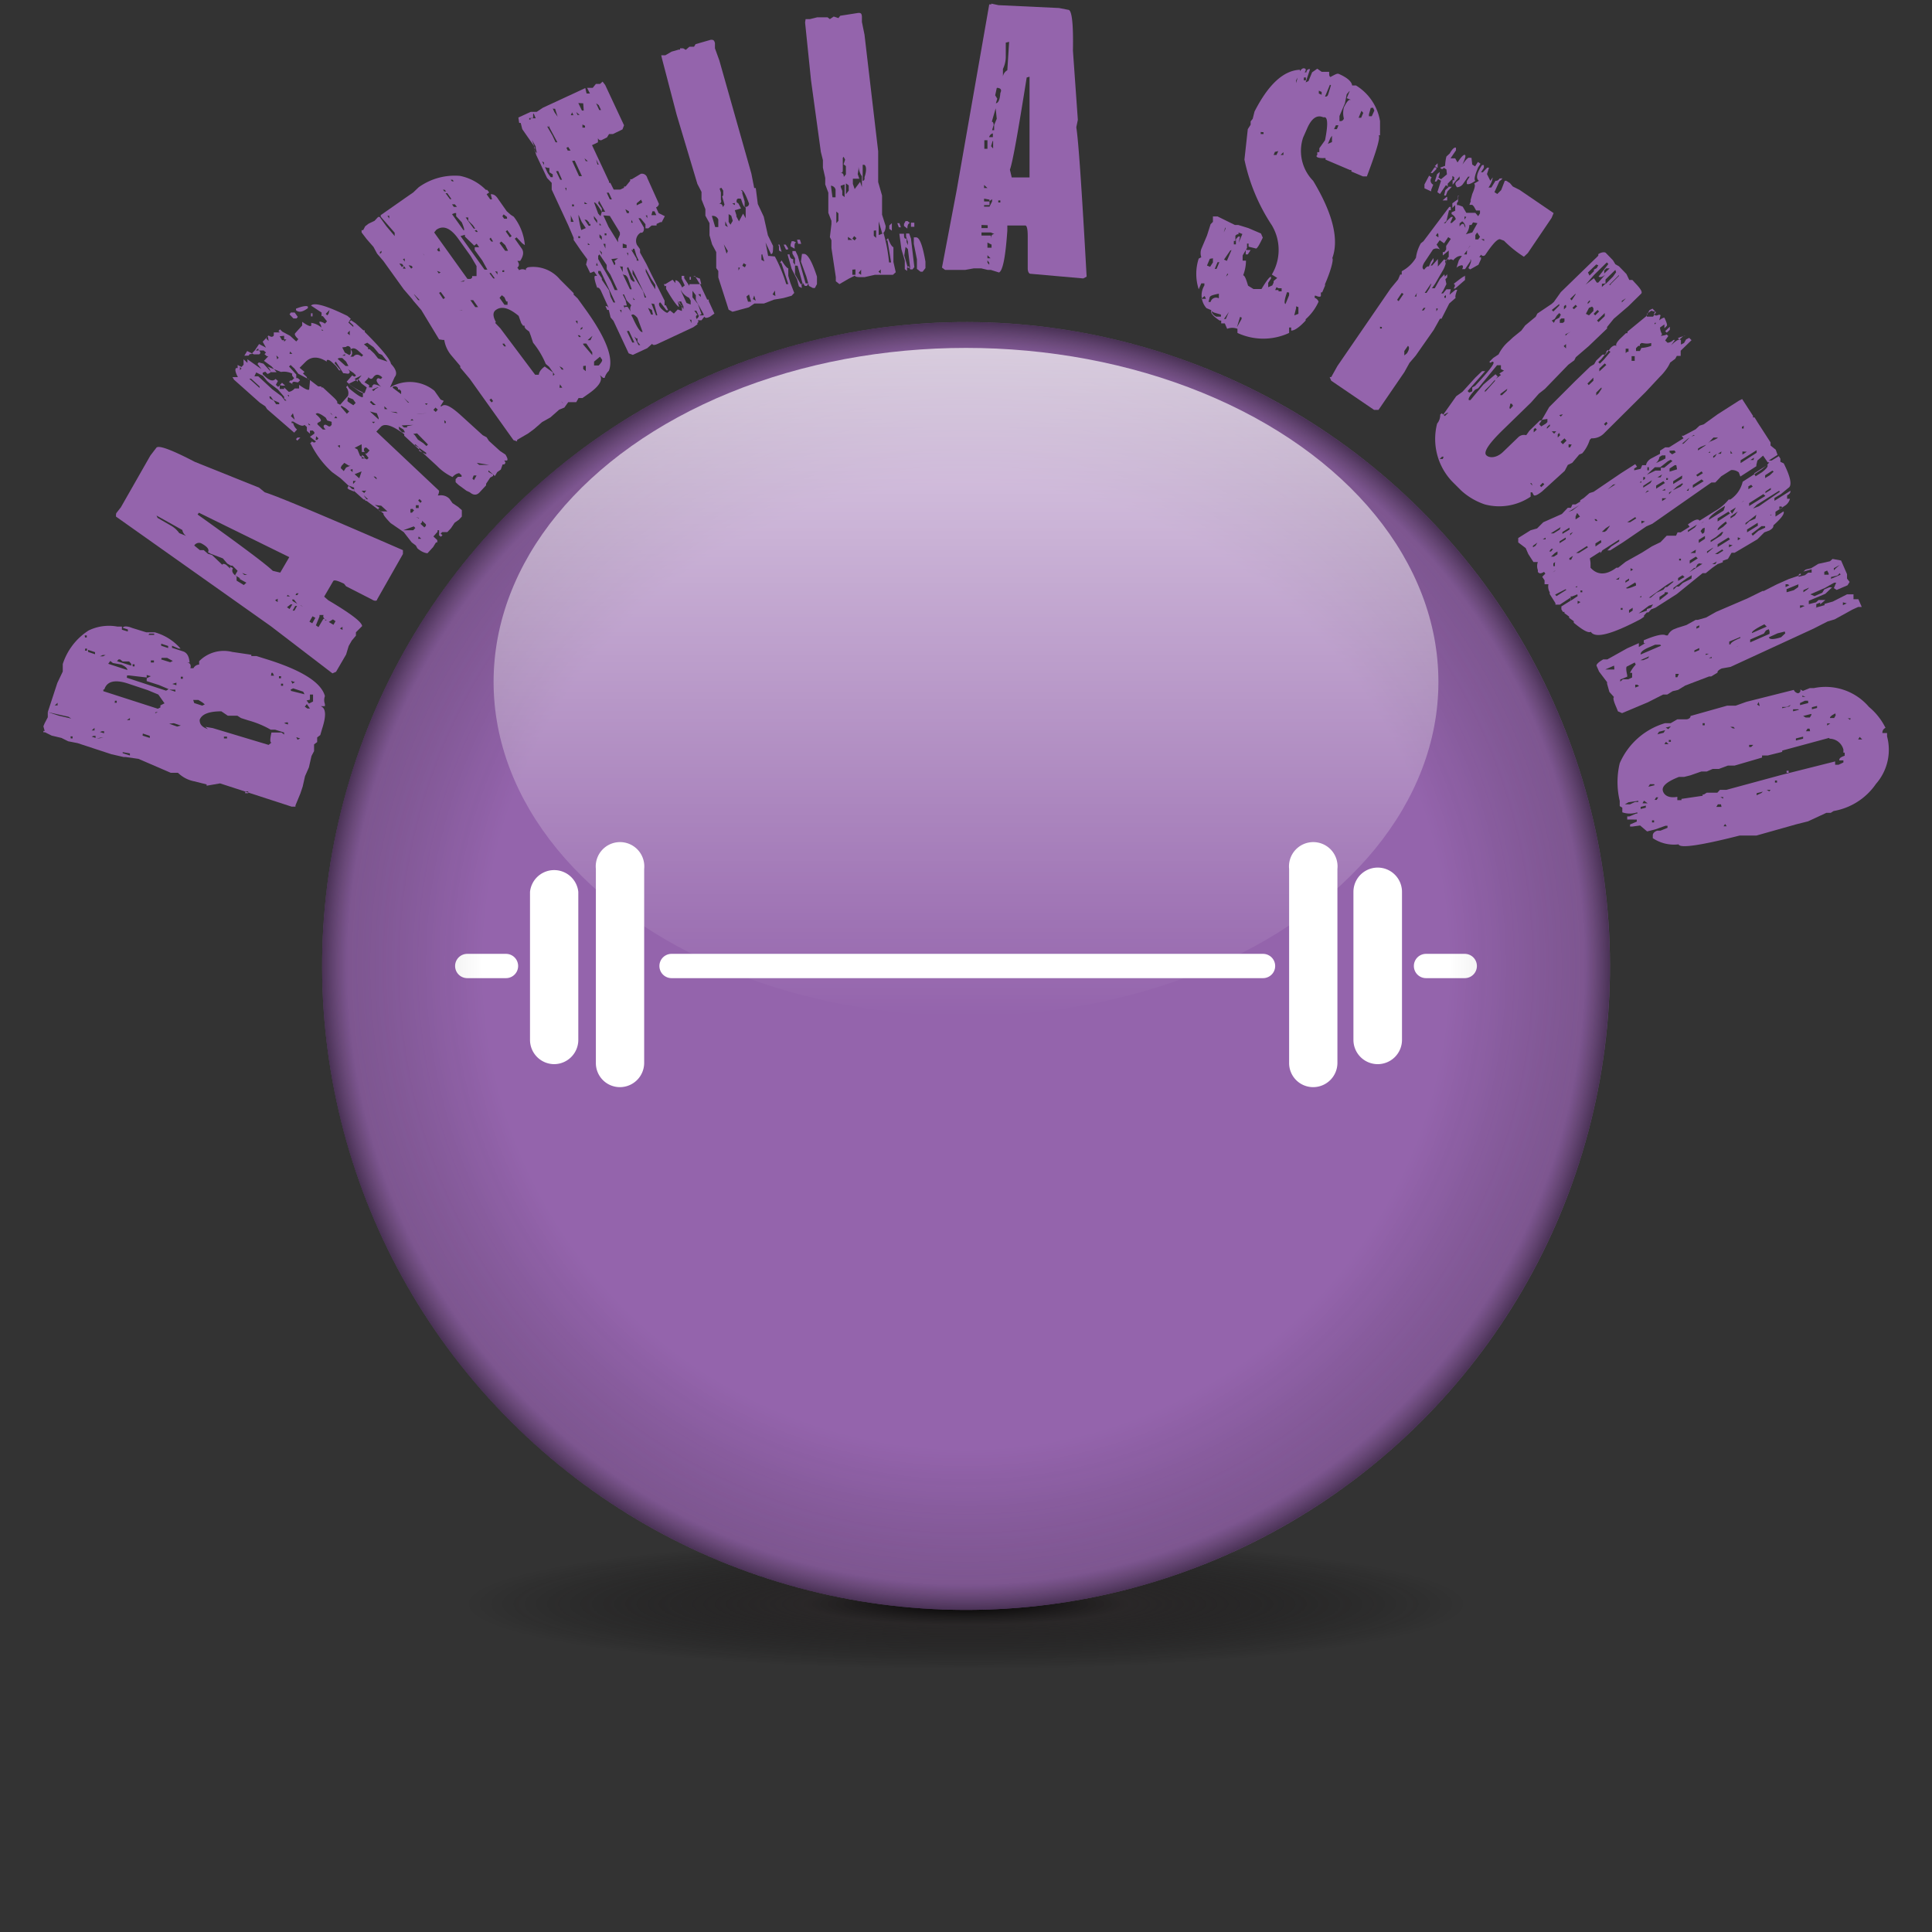 <svg xmlns="http://www.w3.org/2000/svg" xmlns:xlink="http://www.w3.org/1999/xlink" viewBox="0 0 74.8 74.8"><rect x="0" y="0" width="74.8" height="74.8" fill="#333333" stroke="none"/><defs><style>.cls-1{opacity:0;}.cls-2{fill:#fff;}.cls-3{fill:url(#radial-gradient);}.cls-4{fill:#9464ac;}.cls-5{fill:url(#radial-gradient-2);}.cls-6{fill:url(#linear-gradient);}</style><radialGradient id="radial-gradient" cx="37.4" cy="62.33" r="19.47" gradientTransform="translate(0 54) scale(1 0.13)" gradientUnits="userSpaceOnUse"><stop offset="0"/><stop offset="0.32" stop-color="#231f20" stop-opacity="0.6"/><stop offset="1" stop-opacity="0"/></radialGradient><radialGradient id="radial-gradient-2" cx="37.4" cy="37.4" r="24.93" gradientUnits="userSpaceOnUse"><stop offset="0.75" stop-opacity="0"/><stop offset="0.96" stop-color="#231f20" stop-opacity="0.2"/><stop offset="1" stop-opacity="0.5"/></radialGradient><linearGradient id="linear-gradient" x1="37.4" y1="39.33" x2="37.4" y2="13.47" gradientUnits="userSpaceOnUse"><stop offset="0" stop-color="#fff" stop-opacity="0"/><stop offset="1" stop-color="#fff" stop-opacity="0.7"/></linearGradient></defs><title>orb-barbella-wtext</title><g id="Layer_2" data-name="Layer 2"><g id="Layer_1-2" data-name="Layer 1"><g id="orb-barbella-wtext"><g class="cls-1"><circle class="cls-2" cx="37.4" cy="37.4" r="37.4"/></g><ellipse class="cls-3" cx="37.4" cy="62.33" rx="21.95" ry="3.59"/><circle class="cls-4" cx="37.4" cy="37.4" r="24.93" transform="translate(-15.49 37.4) rotate(-45)"/><path class="cls-2" d="M19.59,37.87h-1.5a.47.47,0,1,1,0-.94h1.5a.47.47,0,0,1,0,.94Z"/><path class="cls-2" d="M21.46,41.2a.94.94,0,0,1-.94-.94V34.53a.94.94,0,0,1,1.87,0v5.73A.94.94,0,0,1,21.46,41.2Z"/><path class="cls-2" d="M24,42.09a.93.93,0,0,1-.93-.93V33.64a.94.94,0,1,1,1.87,0v7.52A.94.94,0,0,1,24,42.09Z"/><path class="cls-2" d="M56.71,37.87h-1.5a.47.47,0,0,1,0-.94h1.5a.47.47,0,0,1,0,.94Z"/><path class="cls-2" d="M53.34,41.2a.94.94,0,0,1-.94-.94V34.53a.94.94,0,0,1,1.88,0v5.73A.94.94,0,0,1,53.34,41.2Z"/><path class="cls-2" d="M50.84,42.09a.93.93,0,0,1-.93-.93V33.64a.94.94,0,1,1,1.87,0v7.52A.94.94,0,0,1,50.84,42.09Z"/><path class="cls-2" d="M48.85,37.87H26a.47.47,0,1,1,0-.94h22.9a.47.47,0,0,1,0,.94Z"/><circle class="cls-5" cx="37.4" cy="37.4" r="24.93"/><ellipse class="cls-6" cx="37.4" cy="26.4" rx="18.29" ry="12.93"/><path class="cls-4" d="M1.68,28.12,1.73,28l.12-.23,0-.2,0,0,.43.14.48.11,0,0-.11-.07-.8-.18,0,0,.37-1.13L2.43,26l0-.29a2.42,2.42,0,0,1,1-1.3,1.8,1.8,0,0,1,1.12-.15l.06,0,.11,0,0,.12.23.07,0-.08-.19-.06c0-.07.16-.08.35,0l.55.17.2,0v0h.13a2.06,2.06,0,0,1,1,.63H6.92L6.66,25l0,0,0,.08.43.14c.15.05.23.19.25.43l-.11,0v0c.13,0,.18.11.14.22l.12,0a.26.26,0,0,1,.22-.14l0-.05,0-.08a1.34,1.34,0,0,1,1.28-.36l.74.11,0,.05.2,0,.51.16c1.3.42,2,.88,2.14,1.39a.44.44,0,0,0,0,.31l0,.08-.17,0v0c.21.07.23.36.06.88l-.07.24-.12.09,0,.18-.12.09v.26l-.1.19-.1.44-.15.34-.09.4-.09.27-.19.46,0,.05-.15,0-2.77-.9L8,30.42l0-.05h0l-.48-.12a1.24,1.24,0,0,1-.63-.33l0,0H6.61v0l-1.25-.54-.49-.07-.08,0v0l-.48-.11L3,28.77l-.36-.07-.26-.13L2,28.48l-.26-.13-.06,0,0-.05v0l.05,0v0Zm.44-.81.11,0,0-.1h0Zm.62,1.28.07,0,0-.08-.08,0ZM3,25.14H3l0-.07,0,0Zm.29.05.08,0,0-.08-.07,0Zm0-.51.07,0,0-.08-.08,0Zm.12.56.27.09,0-.08-.27-.09Zm.14,3.28.15.05,0-.08-.08,0Zm0-.24.11,0,0-.1h0Zm.19.32h0L4,28.56l-.12,0Zm.13-.26.16.05,0-.08-.08,0Zm0-2.93.12,0,.1-.05-.11,0ZM4,26.7l0,.06,2.11.68.1-.05,0-.08,0,0v0l.16-.08v0l-.24-.34-.41-.17-.78-.26c-.5-.16-.8-.08-.9.23Zm.19-1,.74.24c0-.06-.06-.13-.23-.21l-.33-.06-.1-.08,0,0Zm0,1.9.08,0v0l-.08,0ZM4.26,26l.12,0v0l-.12,0ZM4.37,28h0l0-.08h0Zm.07-3.17h0l0-.07h0Zm0,2.38.08,0,0-.08-.07,0Zm.09-1.61.55.17,0-.07L5,25.61l-.25,0-.1-.08-.06,0Zm.22,3.56.28.09,0-.08-.28-.05Zm.16-1.28.12,0,0-.08,0,0Zm0-1.64,1.52.5.1-.06-.38-.16-.47-.15,0-.11.16-.08-.24-.07v0l.08,0,0,.12L5,26.15l-.08,0Zm.23-.44.07,0,0-.08-.08,0ZM5.4,29l.08,0v0l-.08,0Zm.12-.52.28.09,0-.08-.27-.09Zm.23-3.9.12,0,.1,0,0-.05H5.78Zm.09,1.07.12,0,0-.08-.12,0ZM6,27.62l.11-.05-.08,0ZM6.24,25l.27.09,0-.08-.27-.09Zm0,.53.35.11.1-.05-.22-.12-.21,0Zm.31,3h0l.1,0-.12,0Zm0-.51.31.11L7,28.09,6.73,28Zm0-1.32.24.08,0-.08h0l-.2,0Zm.12-.22.16.05v0l0-.1ZM7,26.28l.08,0,0-.08-.08,0Zm.52.94.31.1.1-.05-.1-.08,0,0h0l-.15-.09H7.48Zm.43.92.29.05,2.16.65.11-.09q-.09,0,0-.39h.39l.1.08,0-.08-.35-.11-.17,0a3.69,3.69,0,0,0-.87-.36l-.28-.09-.14-.09H9.07l-.08,0,0,0-.05,0-.12,0-.25-.17q-.72,0-.84.33h0c0,.15.06.27.32.36Zm.72.45.12,0,0-.07-.12,0Zm.82,2.12.12,0,0-.07-.11,0Zm1-4.55.12,0-.05-.11-.05,0Zm.31.1.08,0,0-.08-.08,0Zm.08.29.08,0,0-.08-.08,0ZM11,28l.15.05,0-.08-.08,0Zm.32-1.53.1-.06-.15-.05Zm-.05.28h0l.52.13-.05-.1-.39-.13-.1.05Zm.25,1.89.1-.05-.15-.05Zm.05-.28.08,0v0l-.08,0Zm.23-1,.1.07H12l-.12-.17Zm.07-.24.09.12.16-.08c0-.17,0-.26,0-.27l-.12,0v0l0,.2Zm0,1.87L12,29v0l-.12,0Z"/><path class="cls-4" d="M4.5,19.87l.18-.23,1.14-2,.23-.3,0,0c.07-.12.57.06,1.49.54l2.49,1,.22.18q.69.21,5.35,2.24v.15l-1,1.76c0,.06-.1.07-.2,0l-1-.51-.08-.1c-.25-.12-.39-.16-.42-.1l-.35.6.16.14c.86.51,1.3.84,1.31,1l0,0-.24.24,0,.13-.16.19-.12.21-.1.33-.39.67-.14.06-2.39-1.83,0,0L4.49,20l0-.07Zm1.6.18.5.29a1,1,0,0,1,.34.3l.27.11,0,0a.34.34,0,0,1-.15-.23l-1-.56Zm1.42,1.07.22.18h.15l.16.14.16.05.4.38c0-.05.07-.05.15,0l.15.14,0-.07.11.06c-.07.12,0,.22.14.32l0,.16.28.17.1-.09-.29-.16.06,0,0,0-.21-.13.1-.17L9,21.9v0H8.94l-.14-.08-.17-.2-.47-.18-.11-.06c.06-.09,0-.21-.27-.35A.22.22,0,0,0,7.52,21.12Zm.13-1.2c1.71,1.22,2.68,1.95,2.91,2.18l.29.07.35-.6L7.7,19.85Zm1.66,2.2.15.14,0,0,.11,0,0,0,0,0-.27-.11Zm1.34,1.12.1.07,0-.13,0,0Zm.46.27.1.07.11-.18-.07,0Zm0-.42.12,0,0,0-.1-.06Zm.22.18.18.11,0,0-.13-.17-.07,0,0,0Zm0,.37.07,0,.1-.18-.07,0Zm.11-.6.07,0,.05-.07-.08,0Zm.2.4.1.06,0,0-.1-.07Zm.34.63.11.06.12-.21-.11-.06Zm.25.14.1.07.19-.32.07,0,0,.06,0,0,.06,0,0,0q-.18-.11-.12-.21l-.16,0,0,0,0,.06Zm.5-.13.18.11.08-.14-.1-.07Zm.43.25.1.06,0-.12,0,0Zm.17.11.08,0,.11,0-.07,0Z"/><path class="cls-4" d="M9.14,14.25H9.2l0,0,0-.12.15.08.08-.09s0-.09,0-.15l0-.06.15.14,0,0,0-.14,0,0,.54.38,0,0-.15-.2.05-.06.18.05,0,0,.3.33.21,0-.19-.22-.3-.22.17-.18h-.06l-.09-.08.06-.06-.09-.08h-.18c.06.06.07.11,0,.15l-.2,0,0,0v0l0,0-.26-.13-.11.18H9.62l0,0,.05-.06,0,0h.06l.14-.15.16-.24.27.14,0,0-.13-.23.23-.24c.09.06.15.07.2,0v-.12h.24l0,0-.06-.05.06-.07.09.09.3.16.24.22.08-.09c-.12-.11-.16-.19-.12-.23l.27-.3,0-.14c.2.14.31.19.35.15l0-.11a.73.73,0,0,1,.39.18s0-.1-.07-.17v-.06l0,0s.1,0,.21.08l.08-.09-.16-.2h-.05l0,0V12.1l0,0-.41-.27,0,0c.13-.13.59,0,1.41.4l.13.11-.09.15.19.17,0-.06-.15-.14.06-.06.17.11.31.28h.05v.06l0,0c.77.77,1.11,1.21,1,1.32l0,0L15.05,14l0,0c.28.26.35.46.23.6L15.1,15l0,0a1.5,1.5,0,0,1,1.72.13l.24.34.12.05-.13.21h.05c.12-.12.35,0,.71.32l.88.8.15.08.09.14.43.39.21.14c.07.12.1.19.06.23h-.11q.09.09,0,.15h-.06l-.07.2-.14.1-.09.15h0l-.25-.22,0,0v.06l0,0,.18.1,0,0v.06l0,0-.11.06-.16.24,0,0v.06l-.25.27c-.11.12-.24.12-.38,0L18.06,19l-.3-.22-.12-.11v-.12l.09-.09.14,0V18.4l-.09-.08s-.13,0-.26.15a2.07,2.07,0,0,1-.6-.43l-1.27-1.17v-.06c-.46-.34-.76-.44-.91-.28l0,0v0l-.17.18L17,19s0,.1-.05.18l.06,0a.46.46,0,0,1,.39.13l.12.17.21.14.15.13V20l-.11.12-.17.12-.14.21-.14.15-.2,0-.06.06.07.06-.06.06L17,20.73s0-.08,0-.14v-.06l0,0h-.06v.06l-.16.18.15.14V21h-.05l-.11.18-.22.24s-.17,0-.39-.19l-.06-.11L15.94,21l-.31-.4-.51-.35c-.21-.22-.3-.34-.27-.37l-.66-.49,0,0h-.05l0,0v-.05h-.06L13.7,19v-.06h-.06l-.45-.42-.33-.24a3.64,3.64,0,0,1-.83-1.1H12l0,0,.08-.09c.06.05.11.06.15,0L12,16.91l.17-.12v-.06l-.06-.06H12l0,.12-.12-.11s0-.09,0-.15l-.09-.08c-.08.08-.22,0-.44-.13h-.06l0,0v.06h.06l0,0a.45.45,0,0,0,.15.25l-.11.12-1.05-.91-.07-.11-.21-.14-1-.89L9,14.6l.21,0C9.11,14.41,9.09,14.3,9.14,14.25Zm.08.4.12.11,0,0-.12-.11Zm.07-.32.06-.06-.06-.06Zm.36.33.4.36,0-.06-.33-.3Zm.2-.09.15,0,.54.5.36.27.13.17h.06l0,0-.06-.06,0,0H11L11,15.36l-.24-.28-.33-.25-.09-.08-.16-.2-.26-.13,0,0Zm.05-1,.11,0,0,0L10,13.49Zm.27.86v.06l.12.11c.16.14.29.17.38.07l.09.08-.08.15.09.08.06-.06,0,0,0,.14h.17V15l0,0,.18.17s.11,0,.23-.13h.17l0-.14,0,0q.33.24.39.18l0,0L12,14.77v-.06l-.45-.24-.15-.2-.15-.14-.06.06,0,0,.28.31,0,0,0,.14h.06l.09.08-.06.06c0,.05-.11,0-.2,0l-.06.06.07.06,0,0-.18-.11.05-.06.06,0,.09-.09c-.08-.08-.1-.13-.07-.17a.7.7,0,0,0-.44-.07l-.53-.21a.34.34,0,0,1,.13.23l-.12.06v0l-.09-.09Zm.14-1.32.09.09,0,0L10.37,13Zm0,2.53.09.08,0,0-.09-.08Zm.14-.21,0,0,.15.08.09.14,0,0h.12v-.06l0,0-.23-.1-.1-.14h-.05Zm.28-1.52,0,0,.06-.06-.09-.09Zm.1,1,.09-.09.12.11,0,0h-.12Zm0-1.89.09.15H11v.06l.09-.09H11V13L11,13Zm.3,2.28.06.06,0,0v-.06l0,0-.11,0Zm.08-1.6,0,0h.11l0,0-.09-.09Zm0-1.53.05-.07s.09,0,.15,0l.12.17-.05.06h-.12Zm.05,3.94.15.14,0,0L11.34,16Zm.2-4.16c.26-.1.41-.12.46-.08v.06l0,0c-.2.15-.35.18-.46.08v-.06Zm0,5.05.06-.06h.11l0,0-.12.12Zm.14-2.76.19.16-.06.06.15.14v.06l0,0h.05l0,0v0l.39.3,0,0h.06l.06,0V15h.06l.39.36c.14.13.2.21.16.25l.12.06.3-.34a.34.34,0,0,0-.07-.34l.05-.06.07.11c.31.26.49.37.53.33v-.18a2.37,2.37,0,0,1-.63-.41v0l.22-.25c.06.06.11.07.14,0l0,0-.09-.09-.24-.16,0,0c.09.07.11.13.07.17s-.12,0-.23,0l-.07-.11L13,14l-.05.06.24.28,0,0h-.06l0,0-.12-.17-.15-.14c-.1-.09-.17-.12-.21-.08V14c-.33-.21-.6-.2-.81,0l-.06.06Zm.36,2.22h.06l0,0-.09-.08Zm.08-4.33,0,0,.06,0v.12h-.06l0,0Zm.18,4.9h.06l.05-.06-.09-.08,0,0Zm0-1,.09.08c.1.1.14.16.1.2l-.12.07v.05l.21.2h.11c-.08-.07-.1-.13-.06-.17s.1,0,.18.05h.05l.06-.06v-.12l-.17-.05-.06-.11c-.2-.15-.32-.2-.36-.16Zm.24-3.23.06,0,0,0-.06-.05Zm0,4.12,0,0,.06-.06,0,0Zm.06-3.4.06.06,0,0-.06-.06Zm.09-1.37.06.06.05-.06L12.76,12ZM12.79,16l.09.08,0,0L12.82,16Zm.15.19,0,0h.12L13,16.11Zm.13.35.06.05,0,0-.06-.05Zm0-2.65.31.28h.11L13.4,14l-.15-.14h-.12Zm0,3.37.09.08v-.11l0,0Zm.12-3.95.06.05,0,0-.06-.05Zm0,4.81.12.12,0,0,.09-.14.17-.07-.06,0-.18-.11-.11.12Zm0-2.38.24.28.09-.09-.12-.11-.18-.11Zm0,1.37.09.08,0,0-.09-.08Zm.06-3.34h.11v-.06l0,0Zm0-.32.1.2.18.1.05-.06V13.5C13.56,13.4,13.45,13.37,13.4,13.43Zm.2.45.06.06,0,0-.06-.06Zm0-1,.09.08V12.8l0,0Zm0,6,.06.05.2.08,0-.15-.21-.08Zm0-3.37.06.05.17.11.09-.09-.1-.14-.2-.08,0,0Zm.05-.67.33.24,0,0c.16.11.26.14.29.11l0,0L14.2,15,14,14.85l-.13-.17h0Zm.06,3.33.09.09v-.12l0,0Zm0-4.67a.18.18,0,0,1,0,.29h.12l0,0c.09-.11.2-.1.32,0l.06-.06-.19-.17c-.1-.09-.19-.12-.26-.07Zm.11,5.22,0,0,.11-.12,0,0h-.11Zm.06-1.4.11.06.1.25.27.14.06-.06-.13-.17h.06l.11-.12-.12-.11h-.06l0,0a.11.11,0,0,0,0,.17h-.12L14,17.2Zm0-2.67.12.11,0-.06L14,14.53Zm0,3.69.18.16,0,0L14,18.25ZM14,19l.1.09.08-.1L14.11,19Zm0-1.25h.11v-.06l-.09-.08,0,0ZM14,18l.09.09,0,0-.1-.09Zm0-4.09.21.19,0,0-.21-.19Zm.09-.58.16.13v.06h.06l.18.17.15.19L15,14l0,0-.21-.26-.12-.05-.21-.25-.24-.17Zm0,1.07c.14.13.19.21.16.25l-.14.15.18.11V15h.12v-.06l.06-.06s.14,0,.29.1l0,0c-.16-.15-.21-.25-.16-.31s.09,0,.15,0l.05-.06c-.14-.13-.25-.14-.35,0s-.17,0-.35-.16Zm0,4.79.1.14h.06l0,0-.15-.14Zm.12-6.07.12.11,0,0-.12-.11Zm.05,1,.21.19,0,0-.21-.19Zm.06,1.45.12.11h.11l-.18-.16Zm0-2.36.06.06,0,0-.06-.06Zm0,2,.09.08,0,0-.09-.08Zm0,.72.34.31,0-.06L14.59,16Zm.08.4.06.06.06-.06Zm0-1.24.06.05.09-.09L14.66,15H14.6l0,0Zm0,3.3.18.17,0,0V18.5l-.06-.05h-.11Zm.11,1.16.18.11-.06.06.09.08L15,19.8l-.24-.22Zm0-1.71.06.05,0,0-.06-.05Zm.38-2h.11l-.12-.11Zm.23.1L15.4,16l-.06-.05Zm.08-.93.33.25v-.12l-.06-.06h-.06v-.06l-.07-.06h-.11Zm.25,1.61.12.12h.11l0,0-.06-.11-.18-.11,0,0Zm0,3.78.06.05,0,0-.06-.05Zm.1-5.09.25.28h.05l0,0V15.6l-.21-.19Zm0,1.16.09.08h.12l0,0V16.5L16,16.45Zm.06,4.06H16l.08-.09-.06-.06Zm.28-4.25h.12l-.06-.06Zm0,3.43,0,.14h.06l.08-.09-.06-.06Zm.11-2.91.06.05.12.17.21.14.12.11.06-.06-.46-.47H16.4Zm.05.43.18.11v.12l.27.13v-.06l0,0-.23-.16-.19-.17Zm.05,2.44h.11l0,0v-.11h-.11l0,0Zm0,.35.12.05,0,0V20L16.53,20l-.05.06v.06Zm0-4,0,0h.12l0,0L16.56,16Zm.09,3.36.09.09.05-.06-.09-.09Zm0,1.48,0,0h.12l0,0-.1-.09Zm.09-.58.15.14.06-.06V20.3l-.15-.14,0,.06Zm0-4.47,0,0,.06-.06,0,0Zm.17-.19.06.06.05-.06L17,15.62Zm.33.25.09.08.08-.09-.09-.08Zm.18.23,0,0,0,0V16l0,0,0,0Zm.25.28h.05l0,0v-.06l-.06-.05,0,0Zm1.08,2.15.06.06.1-.18,0,0h-.11l0,0Zm.17-.61.09.08,0,0L18.94,18Z"/><path class="cls-4" d="M14.14,8.76l.13-.1.23-.11.14-.15h.06l.26.36.32.38,0,0,0-.13-.54-.62V8.33l1-.7L16,7.45l.21-.2a2.39,2.39,0,0,1,1.6-.44,1.94,1.94,0,0,1,1,.54h.05l.08.1-.1.07.14.2.07,0L19,7.52c.07,0,.17,0,.29.19l.33.47.16.14,0,0,.11.07a2.07,2.07,0,0,1,.43,1.1l-.1-.07L20,9.19H20l-.07.05.26.37c.1.13.08.29-.05.49l-.11,0,0,0c.08.11.08.2,0,.26l.07.1a.25.25,0,0,1,.26,0v-.06l.07-.05a1.35,1.35,0,0,1,1.25.47l.53.53v.06l.15.14.31.43c.8,1.11,1.1,1.9.9,2.38a.59.59,0,0,0-.16.27l-.06,0-.13-.11,0,0c.13.18,0,.43-.47.75l-.2.14h-.15l-.09.16H22l-.15.21-.2.08-.34.3-.32.18-.31.27-.23.17-.43.25v.06l-.14-.05-1.69-2.37-.37-.44v-.06l0,0-.32-.38a1.23,1.23,0,0,1-.3-.63h-.06L17,13.14l0,0L16.31,12,16,11.64l-.05-.07,0,0-.32-.37-.79-1.1-.24-.28-.14-.26-.27-.31L14,9h0V8.91l0,0h.06l0,0Zm.57,1,0,.07.06-.05,0-.07ZM15,8.36l.07.1,0-.11,0,0Zm.46,1.84.1.14.06-.05-.05-.07Zm.14.2,0,0h.11l-.07-.1Zm0-.37.07.1,0-.12,0,0Zm.22.24.1.13.06-.05-.05-.06Zm.2,1.12.17.23.06,0-.2-.21Zm.37-1.17,0,0,.07-.05,0,0Zm0-.38.05.06,0,0-.05-.07Zm.17,1.85,0,.06,0,0-.05-.07ZM16.81,9V9l1.29,1.8.12,0,.06-.05v-.06l0,0,.17,0,0,0V10.3l-.23-.39-.48-.67c-.3-.42-.59-.53-.85-.34Zm.11,1.49.07.1.07-.05,0,0Zm0-.82.05.06.07,0L17,9.58Zm0-2.5,0,0,.06,0,0,0ZM17,11.34l.16.24.07-.05-.17-.23Zm.15-4,.05.07.07,0-.05-.06Zm.1.14.17.23.06,0-.16-.23Zm.2,1.12.07.1,0,0-.07-.1Zm0-1.64.05.06.07,0-.05-.06Zm.05,1.33.45.63c.05,0,0-.14-.07-.31l-.22-.24,0-.12H17.6Zm0-.38.07.1.12,0-.08-.1Zm.27,4.1,0,0,.12,0L17.9,12Zm.06-2.87.93,1.3.11,0-.2-.36-.29-.4,0-.11.17,0-.14-.2,0,0,.05.06-.1.08L18,9.16,18,9.09Zm0,1.76.12,0L18,10.85ZM18,8.38l.34.47.06,0-.09-.13-.18-.18,0-.12H18Zm.21,3.24.19.27.11,0-.19-.27Zm.17-3.91,0,0,.07,0,0,0Zm0,1.21.05.06.07,0-.05-.07Zm.57,6.56.08.1.06-.05-.07-.1Zm0-6.23.07.1.07,0L19,9.2Zm0,1.33.15.2.06,0,0,0L19,10.56Zm.22,1.92.2.21,1.35,1.8h.14s0-.16.23-.32l.32.23,0,.13.06-.05-.21-.3-.13-.11a3.29,3.29,0,0,0-.49-.82L20.55,13l-.06-.16-.13-.1-.05-.07v-.06h-.06l-.07-.1-.1-.28c-.37-.31-.66-.39-.88-.23l0,0c-.13.09-.12.25,0,.47Zm0-2,.09.13,0,0v-.11Zm.17-1.09.22.3.11,0-.11-.22-.15-.14Zm0,2.12.19.27.12,0,0-.13H19.6l0,0-.07-.16-.1-.08Zm.11-3.16.07.1.11,0V8.4l-.13-.1Zm0,4.94.07.1.07,0-.07-.11Zm0-2.84,0,.06.07,0,0-.07Zm.13-1.51.16.23.07-.05-.17-.23Zm2.08,5.22.09.13.07,0-.05-.07Zm0,.83.11,0-.09-.13Zm.08.54.08.1,0,0-.07-.1Zm.13-.74,0,.06,0,0,0-.06Zm.42-2.37.07.1,0-.12h-.06Zm.08.54.05.07.07,0-.05-.07Zm.11-.27,0,.06.07-.05,0-.06Zm.1.63,0,0,.35.41v-.11l-.23-.34-.12,0Zm0,.83,0,.12.1.08v-.21Zm.17-1,.11,0L22.94,13ZM23,14v.15l.18,0c.11-.12.16-.2.12-.24l-.07-.1,0,0L23,14Z"/><path class="cls-4" d="M20.07,4.55l.48-.22h.06l0,0,0,0,.17,0,.24-.16,1.64-.76.05.21.13,0-.11-.22.12,0,.1,0,.12-.15.05,0,.11,0,.1-.09,0,0,.1.13.73,1.56-.06.16-.37.18-.15,0-.08.13-.22.11c-.05,0-.09,0-.13-.08l0,0,0,0,0,.16-.23.11.66,1.41,0,.05.05,0,.13.26.2,0,0,0,.05,0,.15-.07,0-.05.06,0L24.4,7l0-.06.06,0,0,0,.35-.21a.21.21,0,0,1,.25.16l.45,1s0,.09-.11.14l.1.22.24.12-.12.23-.05,0-.15.07,0,.06h-.19l-.13.11-.11,0v0l0-.16-.19-.23-.08,0,.21.36,0,.07s0,.1-.08.13l-.05,0,0,0a.37.37,0,0,0-.14.47l.12.17,0,.13.24.43.18.37.53,1.06v.18l.05,0,.09.19-.07,0-.23-.3c-.07,0-.08.1,0,.2s.23.21.27.2l.1-.09v0l.15.12.15-.16.16.06v-.22q-.11,0-.3-.45l0,0h0l.14.3.05.21h0c-.05,0-.22-.21-.51-.71L25.7,11l.06,0,0,0,.28-.17.11.13,0,0,0-.11c.07,0,.16.06.26.28l.1-.08-.12-.26,0-.11.1,0v.09l.32.48,0,.26.21.26.14.39-.11.06-.09-.19-.08,0,.13.17c-.08,0-.09.1,0,.2s-.06.08,0,.15l-.17.12-1.37.64c-.13.06-.2.06-.22,0l-.19.17-.56.26-.16-.06-.59-1.26-.11-.13L23.57,12l-.06,0-.07-.15,0,0c.05,0,.11,0,.18.19h0l-.34-.75,0,0,0,0,0,0c-.05-.12-.11-.17-.16-.15-.1-.28-.13-.44-.08-.46l.08,0L23,10.51l-.15.06-.16-.33.05-.2-.25-.34,0,0-.28-.41,0-.08,0,0L22,8.72l-.64-1.38,0-.26-.18-.19L20.76,6l-.08-.28,0,0,0-.06L20.22,5l-.06-.24-.06,0,0,0Zm.57-.13c0,.07,0,.12,0,.15l-.15,0,0,.06,0,0,.05,0,0,0,0-.05,0,0,.2,0-.08-.19Zm-.11.82.17.47,0,0,0,.13.09.09,0,0-.05-.2,0,0,0-.06,0,0-.23-.4Zm.39.18,0,.07h0l0-.08Zm.07.83.07.14,0-.1Zm.11.22.1.22.12.17.08,0,0-.11-.13-.08,0-.17-.06,0Zm.08-1.58.21.36.12.26.07,0-.29-.54-.05-.11,0,.06Zm.22-.69.07.15.12.17,0,0-.1-.31-.06,0Zm.13,2.43.16.33.07,0-.15-.34Zm.17-.8,0,.07,0,0,0-.07Zm.18,1.45.05.11h0l0-.12Zm.05-1.56.05.11.11,0L22,5.69Zm0-1.63,0,.07h0l0-.08Zm.17.37,0,0,.1,0-.05-.11Zm0,3.93,0,.2.11,0,0,0-.12-.26Zm.05-.48,0,.08.07,0,0-.07Zm0-1.68.27.59.11,0-.28-.6Zm.16-1.89.05.11.08,0,0,0Zm.14,4.59.23-.1-.16-.24-.12-.27C22.39,8.36,22.41,8.56,22.51,8.93Zm-.06-1,0,0,.07,0,0,0Zm0-3.94.14.29.07,0L22.58,4Zm0,5.15,0,.08.07,0,0-.07Zm.16-4.32,0,.05,0,.07.1,0,0,0,0-.07Zm.08,3,0,0,0,.08.11,0,0,0Zm0,.68,0,0,.16.24.07,0,0-.07-.05,0,0-.05,0,0-.09-.1Zm0,.53,0,.08,0,0,0-.08Zm0-2.9.05.11.08,0,0,0Zm0-1,0,.07,0,0,0-.07Zm0,.49.07.15,0,0-.07-.14Zm.13,3.79,0,.07.08,0ZM23,7.84l.16.43.09.1.05-.17Q23.07,7.81,23,7.84Zm0,.63,0,0,.12.17,0,0V8.53l-.13-.17ZM23.08,4l.12.26.07,0-.09-.19Zm0,2.17.05.2.05,0,0,0-.11-.22Zm0,4.11,0,0,.07,0-.05-.11Zm.08-1,0,.07h0l0-.08Zm0,1.17,0,.12.14.2,0,.06,0,0,.28.41.06.25.11.22.07,0-.57-1.22-.11,0Zm0-.55,0,.13.49.86.15.34.11,0-.28-.6-.14-.21,0-.16-.28-.41Zm0-2.27,0,.07h0l0-.08Zm0,3.69,0,0,.05.11,0,0Zm0-2.9,0,.11,0-.11-.05,0Zm0-.55.14.2v.13l.06,0,.07,0-.24-.43Zm0-4.57.05.11,0,0-.06-.11Zm.05,5.76,0,.13.09.1,0,0V9.16l-.09-.09Zm0,.63.09.18,0-.1,0,0Zm0,1.85,0,0,0,.08,0,0Zm0-2.9,0,.08.07,0Zm.15.8.08.18,0,0,0-.1,0-.08Zm0-1.1.2.44.37.6,0,0V9.25L24,9.09V9l-.39-.64Zm.05.69,0,.08.07,0,0-.07Zm.08-1.57.12.26.08,0-.12-.26Zm.13.75,0,0,.07,0,0,0Zm.05,4.1,0,.07,0,0,0-.07Zm0-2.28.11.23c.05,0,.06-.08,0-.15L23.93,10ZM24,12l.06.11,0,0V12Zm0-1.69.11.22h0l0-.21-.06,0Zm.11-2,0,0,.08,0,0,0Zm0,1.12V9.6l.15,0,0-.12Zm0,1.18.28.59.07,0v0l-.12-.35C24.29,10.69,24.21,10.63,24.17,10.65Zm0,.79.11.22.05.21-.08,0-.05,0,0,0,.05.11,0-.06.11,0,.14.21,0,0a.24.24,0,0,1,0-.27l-.18-.19-.1-.23Zm.1-3.3.06.15.08,0,0-.07Zm.06,1.69.05.11,0,0,0-.11Zm0,.59,0,0,.15.43.09.09.07,0-.26-.56Zm0,2.44.21.44.08,0-.21-.45Zm.17-1.21.14,0h0l-.09-.1-.05-.2,0,0C24.49,11.43,24.49,11.53,24.55,11.65Zm0-1.94.21.35,0,.07.08,0-.09-.19-.08-.27-.06,0h0l0,.06Zm0,.53.05.11,0,0-.05-.11Zm0,2,.06.11c.18.4.31.58.38.54l-.2-.54c-.09-.11-.16-.15-.2-.13Zm0-3.58.06,0,0,0-.05-.11Zm.05,4.18.05.12,0,0-.05-.11Zm0-4.12,0,.07,0,0,0-.07Zm0,1.76,0,.16.41.68.06.24.06,0,0,0-.48-1Zm.07,2.59.16.33.07,0v0l-.11-.13,0-.13-.05,0Zm.09-5.16,0,.08.22-.11-.05-.11,0,0ZM25,10.51l.21.44.16.25,0,0,0-.17-.16-.24L25,10.4ZM25,8.34l.06.11h0l0-.11-.05,0Zm.09,3.58.12.26.07,0L25.24,12Zm.13-3.59.11,0,.08,0-.07-.15-.08,0Zm0,3.42.18.46.05,0,0,0-.12-.44Zm0-.52.07.15,0,0-.07-.14Zm.52-.15.05.11h0l0-.13Zm.53.57.19.32,0,0,0-.11-.09-.19-.11,0Zm.09-.4.22.48.16.06,0-.15-.06-.11a.67.67,0,0,1-.32-.3Zm.34-.53.05,0,0,0,0,.11-.05,0,0,0Zm0,1.64.07.15,0,0,0-.13-.05,0Zm0-1.87,0,0,.11,0,0,0h0l-.11,0Zm.14.2.07,0,.21.35,0,0,0,0,0,0,.26.56.06,0,0,.06.22.48-.17.12c-.12.06-.19.06-.22,0l-.11.14c-.14,0-.22,0-.24,0s.17-.12.13-.19h.19l0-.05,0,0-.3-.54v-.19l-.25-.33V11L27,11l.15,0-.05-.21Zm.2.63,0,.08h0l.09.1,0,0,0-.11,0,0-.1,0Z"/><path class="cls-4" d="M25.6,2.14h.16L26,2l.28-.08.05,0,0-.05.12,0,.1.06.14-.12.18,0,.06-.1.59-.17c.08,0,.13,0,.16.13l0,.2.17.47,1.24,4.38.11.56.06,0,.08.62.23.49.16.72.2.41c0,.2,0,.31-.08.32l-.21-.45h0l.1.52.05,0L30,9.93h0A5.79,5.79,0,0,1,30.44,11l0,0,.08,0-.27-.82h0l-.05,0,0,0,.06-.1c.12.2.21.3.26.31l0,.29.08.27.15.39-.1.11-.32.09-.36.06-.39.15-.15,0c-.13,0-.21,0-.22,0l-.22.15-.63.17-.15-.08-.05-.16-.35-1.09,0-.25-.08-.11v-.5l0-.12-.16-.3-.1-.35V8.72l0-.08-.16-.29,0-.25-.15-.38,0-.29L27,7.12l-.8-2.67-.57-2.18Zm1.47,3.72.05.15,0,0h0l-.07-.11Zm.49,2.5.13.43.12,0,0-.29A.23.23,0,0,0,27.56,8.36Zm.3-1.06.05.15,0,.29h0a.1.1,0,0,1-.08.15v0c.08,0,.13,0,.16.13l0,0,.06-.1-.09-.31L28,7.56l0-.18-.07-.11ZM28,8.38l0,0,0,0,.08.14v.21l.1.06L28,8.39l-.05,0Zm0,1,.13.44.05-.1L28,9.42Zm.21-1.08,0,.29.07.11.09-.15-.06-.2-.1-.06Zm0-.89v0l.08,0v0Zm.14.47.1.06,0-.08Zm.24,0,.1.19-.24.07.06.19,0,.05.1.19.16-.3.1.18h0l0-.42c-.06,0-.11-.09-.18-.33C28.53,7.66,28.51,7.72,28.52,7.83Zm0,2.47,0,.12h0l.06-.1v0Zm.15-2.94,0,.08h0l0,0,.09.31,0,.21.05,0h0S29,8,29,7.88C28.86,7.51,28.77,7.34,28.69,7.36Zm0,2.88.1.06.05-.1-.1-.06Zm.16,1.19.06.2.12,0L29,11.4Zm0-3.2,0,.12h0l0-.12Zm.25,3.3v0l.11.06-.06-.2Zm.33-1.72,0,.2.11.06-.08-.28Zm.09-.58,0,.12h0l0-.12Zm.34,2.12.11.06L30,11.25Zm.22-1.93.05,0,.08.28h0l-.1-.05,0-.16Zm.21,0,.08,0,.09.14,0,.05-.08,0Zm.15.38.08,0c0,.13.08.19.14.18v.13l.07.1h0V10l-.1-.18V9.72l.12,0,.09.19.3,1.06.06,0v0h0l.05,0v0l-.06.1-.08,0-.07-.11,0,0h0c-.05,0-.07.06-.05.14l0,.05h0l-.11-.06-.07-.27,0,0-.21-.41Zm.16-.51.08,0,.1.05q-.09,0-.06.24l-.16-.09,0-.08Zm.13.94,0,.34L31,11l.08,0-.2-.71Zm.08-1,.11,0,.05.16-.12,0Zm.19.55.08,0c.13,0,.3.26.5.88l0,.12,0,.05,0,0,0,.12-.08.15-.08,0-.15-.08-.1-.36-.21-.58Z"/><path class="cls-4" d="M31.19.74l.17,0,.28-.07.28,0,0,0,0,0h.12l.09.07.15-.1.18.06.07-.09L33.23.5c.08,0,.13,0,.14.14l0,.21.1.49L34,5.86l0,.57,0,0v.62l.15.52,0,.74.14.44c0,.19-.09.29-.13.3l-.14-.48h0l0,.53,0,0,.19-.07h0a6.21,6.21,0,0,1,.21,1.13l0,0h.08l-.14-.85h0l-.05,0v0l.07-.09c.08.22.15.33.21.35v.29l0,.28.09.4-.11.1-.32,0h-.38l-.4.09-.16,0q-.21,0-.21-.06l-.24.12L32.5,11l-.14-.11,0-.16-.17-1.13V9.3l-.06-.12.06-.5V8.55l-.12-.31,0-.37,0-.33V7.46l-.12-.32V6.89l-.09-.4V6.2l-.08-.32-.38-2.77L31.17.87Zm.88,3.9,0,.16,0,0h0l-.06-.12Zm.1,2.55.06.45h.12V7.34A.2.2,0,0,0,32.17,7.19Zm.21,1,0,.45.08-.09,0-.29Zm.17-1,0,.05v0l.06.15,0,.17v0l.09.07,0-.49,0,0Zm.08-1.08,0,.16v.29h0c0,.09,0,.13-.1.14v0c.08,0,.13,0,.14.15h0l.08-.1,0-.32-.09-.07.06-.18-.06-.11Zm.12,1v.29l0,.12.11-.14,0-.2-.09-.07Zm.08,2.06,0,.12h0L33,9.29v0Zm.06-2.94v0H33v0Zm.06.49.09.07V6.8Zm.25,0,.07.2-.25,0,0,.2,0,0,.07.2.21-.28.07.2h0l0-.42s-.1-.11-.13-.36C33.24,6.65,33.2,6.71,33.2,6.82ZM33,10.44l0,.2h.12l0-.21Zm0-1.2.09.07.07-.09-.09-.08Zm.24,1.33v0l.1.07,0-.2Zm.16-4.19v.08h0l0,0,0,.33V7l0,0h0c.06,0,.08-.05.07-.14C33.58,6.55,33.52,6.37,33.44,6.38Zm.11.89V7.4h0V7.27Zm.32,1.66,0,.2.09.08,0-.29Zm.18-.56v.12h0V8.37Zm0,2.15.09.07,0-.16Zm.52-1.88,0,0,0,.29h0l-.1-.07V8.73Zm.21,0h.08l.06.16,0,0h-.08Zm.08.41H35c0,.13,0,.2.1.19l0,.13.05.12h0l0-.13-.07-.2,0-.12.12,0,.07.2.13,1.1,0,0v0h0l0,0v0l-.07.09h-.09l-.05-.12,0,0h0c-.06,0-.08.05-.07.13l0,.05h0l-.09-.07,0-.28,0-.05-.13-.44Zm.24-.49h.08l.09.08c-.06,0-.1.08-.1.21L35,8.75V8.67Zm0,1-.05.33.14.48h.09l-.09-.73Zm.21-.94h.13l0,.16h-.13Zm.11.57h.09c.13,0,.25.3.36.94v.13l0,0,0,0,0,.12-.11.14h-.08l-.14-.11,0-.37-.12-.6Z"/><path class="cls-4" d="M38.38.14l.28.06L41,.31l.36.07v0c.14,0,.2.54.18,1.58l.19,2.68-.06.29q.12.7.4,5.78l-.13.07L39.9,10.6c-.06,0-.1-.07-.11-.18V9.27l0-.12q0-.4-.09-.42l-.7,0,0,.2c-.07,1-.17,1.54-.32,1.62h0l-.32-.1-.12,0-.25-.06H37.7l-.33.06-.78,0-.12-.09.57-3h0L38.3.17h.08ZM38,9v.12l.36,0v.09l0,0v0l0,.05h0c0-.14.06-.2.14-.2L38.36,9V9l0,0Zm0-.29v.12l.24,0V8.72Zm.1-.77V8h.21V7.94Zm0-.25V7.8l.21,0V7.73Zm0-.53v.12l.13,0v0Zm.49-3.75-.06.28.08.13-.06.2,0,.17-.15.52s.07,0,.07.13l-.06.2h.09v.12c-.14,0-.21.08-.23.27l-.16,0,0,.33.12,0,0-.33,0,0h0V5.31l.21,0V5.08l.05,0,0,0V4.84l.1-.24-.05-.5V4c.11,0,.17-.13.19-.4Q38.82,3.42,38.61,3.4Zm-.36,6.67v.09l.07.08v-.08Zm0-.2V10l.12,0v0Zm0-.49v.2h.16V9.47Zm.08-1.27v.12h0V8.11Zm0-.33V8h0l.1-.2V7.71h0Zm.12-2.33-.06.2v0l.08.09h0v0l0-.29ZM38.46,7.5l0,.13h0V7.51Zm.19.26v.08h.08V7.76Zm.29-6.11,0,.58a1.12,1.12,0,0,1-.11.44l0,.29h0A.34.34,0,0,1,39,2.72l.07-1.1ZM39.75,3c-.33,2.07-.54,3.27-.65,3.57l.07.3.69,0,0-3.9Z"/><path class="cls-4" d="M51.83,2.86c.32.14.5.29.52.45l.15,0a2,2,0,0,1,.93,1.38l0,.48,0,.07-.06,0v0q.13.06-.45,1.59l-.15,0-.45-.19,0-.06-.06,0-.94-.4,0-.06-.06,0h0C51,6.13,50.92,6.06,51,6l0-.11.08,0,0-.15.22-.31,0,0c.11-.55.11-.85,0-.89l-.07,0q-.37-.16-.63.45l-.15.34A1.65,1.65,0,0,0,50.84,7c.79,1.31,1,2.3.74,3,.05,0,0,.35-.28,1l0,0,0,.06-.11.26-.05,0,0,.05,0,.08c0,.05-.09.05-.19,0l-.05,0,0,.08a.25.25,0,0,1,.15.15,2,2,0,0,1-.5.68l0,.05,0,0c-.24.26-.43.39-.56.39l0-.12-.08,0,0,.21a2.37,2.37,0,0,1-2,0l0-.16a.55.55,0,0,0-.4,0l-.09-.21-.14,0,0,0,0-.11-.06,0,0,0c-.26-.17-.37-.3-.32-.4l-.19-.08a.74.74,0,0,1-.08-.88l0-.08h-.12l-.1.23,0,0a1.92,1.92,0,0,1,0-1.19l.1-.05,0,0a.5.5,0,0,1,0-.32l.22-.52.14-.44.09-.09,0-.21h.18l.67.33h.13l0,0,.39.12.49.21.07.16q-.21.45-.27.42l-.28-.07,0-.06,0,0,0-.07,0-.11,0,0,0,.12,0,0-.06,0v.17l-.17.29,0,.2.07,0,.06,0,0,0a1.61,1.61,0,0,1-.11.57c.06,0,.12.16.19.4l.21.13h.31c.2-.33.32-.49.37-.47l0,.06-.11.17,0,.17.16-.07.05-.11,0-.06.14-.12-.21-.13a1.86,1.86,0,0,0,0-1.91,7.31,7.31,0,0,1-1.06-2.54L48.31,5l.11-.17,0-.13.08-.1.07-.28c.51-1,1.09-1.59,1.76-1.62l0,.06c.06-.1.12-.13.18-.11s.06.07,0,.15l.07,0c0-.1.09-.14.14-.12l0,0-.17.51.11-.05.14-.34L51,2.66l.17.12.11,0,0,0,0,0h.18c0,.12,0,.18.05.2l0,0C51.7,2.88,51.76,2.84,51.83,2.86ZM46.5,11.57l0,0,.08,0,.11,0-.05-.11Zm.17-1.67,0,.08h0l0-.07Zm.17.12-.11.26.12.05.11-.17V10Zm0,1.47-.05.2.08,0a.22.22,0,0,1,.32-.14l0-.07,0-.11C47,11.41,46.87,11.44,46.85,11.49Zm.07.56s0,.12.18.21v0l0,0,.07,0,.11,0,0-.08h0L47,12.1l0,0Zm.13-.3,0,0,.08,0v0Zm.1-1.6-.11.26.07,0,.11-.26Zm.1-1.61,0,.08h0l0-.07Zm.2.26L47.38,9h0l.07-.15ZM47.63,12l-.24.35,0,0,.07,0,.18-.42Zm0-2.3-.24.35v0l.11.05.18-.42Zm-.11.89-.05.12h0l.08-.09Zm.31-1.47,0,.21-.06,0,0,0,0,.13.08,0,0-.07h0V9.26l.09-.1.07,0-.11.49-.17.28,0,0,0,0,0,0,.37-.87-.15-.06,0,.07-.08,0L48,9h0Zm.18,3.15-.12.4h0l.18-.32,0-.06Zm.3-2.59.11,0,0,0-.11.17-.08,0V9.67Zm0,2.61,0,.08h0l0-.07Zm.5-7.18,0,.08.11,0,0-.07Zm.55,3.13-.08.19h0l.08-.19Zm0-2.36L49.31,6l.11,0,.07-.15Zm.06,5.24,0,0-.05.11.07,0,.06,0,0,0,0,0v0l0,.05.12,0,0-.12-.12,0ZM49.58,6V6l.11,0,0-.11,0,0Zm.25,5.31c-.1.29-.12.44-.06.46l.14-.34,0-.1Zm.35.55,0,.07-.07.28.16-.06,0-.26Zm0-8.75v0l0,.11L50.24,3ZM50.48,3l0,.11.08,0,0-.11Zm.11.36,0,.07,0,.11,0-.08Zm.47.15,0,.11.11.05,0-.11ZM51.27,6l0,.08h0l0-.07Zm.22-2.72-.19.46c.05,0,.09,0,.12-.08l.11-.36Zm.14,1.89-.12.17-.1.23.16-.07,0-.11,0-.21Zm.09-.32L51.65,5l.11,0,.06-.15Zm.59-1.4-.17.2L52.07,4l-.21.49,0,.2,0,0c.07,0,.13,0,.17-.1a.87.87,0,0,1,0-.43c.11-.22.19-.32.26-.29l0,.11,0-.12-.15-.06.11-.26,0-.11Zm-.07.69,0,0,0,0,.05-.12Zm.47.15-.11.27h0l.1,0,.08-.19Zm.36-.11L53,4.43l0,.07,0,0,.11,0,.1-.22-.05-.11,0,0Z"/><path class="cls-4" d="M58.15,6.89v.05l-.1.08-.19.42.11.07.15-.15L58.26,7h.06l.14.09.11.13.26.13,1.32.9-.08.19L59.15,9.8,59,9.94a4.35,4.35,0,0,1-.77-.62l-.16-.06v0c-.12,0-.31.23-.56.6l0,0a.1.1,0,0,1-.17,0l-.07.1.07,0,0,.07-.1.22-.32.18-.07-.05c.1-.19.13-.31.08-.34l0,0,0,.07,0,0v0l-.21.31-.11,0q.06-.11,0-.15s-.13,0-.22.1l0,0,.09-.29.12-.17-.07,0s-.13,0-.27.17a.11.11,0,0,0-.17,0l0,0,0-.38-.23.19,0,0,0-.13h.06l.07-.1V9.52l.18-.27-.1-.07-.16.24-.17-.12-.12.17.13.19,0,0a.25.25,0,0,0-.27,0l-.34.51c-.08.14-.09.23,0,.27q.12-.16.18-.12l.08-.19.1-.14,0,0,0,.12-.11.17.06,0,.22-.25,0,0s0,.12,0,.29l0,0,.24-.28.1.06-.06,0,0,0,0,.11,0,0,.12-.26.14.09H56l0,0s0,.16-.11.38h0l0,0-.33.57-.12.17,0,0,.11,0,0,0,.2-.36.17-.18L56,11l-.13.26-.07.1.07,0L56,11.2l.17,0-.05.21,0,0,.23-.19.07,0c-.07.18-.09.29-.06.31l-.25.22-.3.59h-.06l-.24.43-.7,1-.24.28-.2.36-1,1.46-.17,0-1.66-1.13-.06-.14h.06l.24-.43,2.06-3,.29-.35.08-.19h.06l0,0,0-.13a1.39,1.39,0,0,0,.55-.52,1.53,1.53,0,0,1,.19-.56l.1-.08,1-1.33.06,0,0,.13H56.1l0,0L56,8.56l-.1.08.06,0,.07-.1.15-.14.07,0-.1.23.06,0,.15-.14,0,0s0-.11-.16-.2l0-.07,0,0,.14-.06,0-.33.07.05,0,0,0,.06.06,0,.16.06.14.24h.35l.11.13.07-.11,0-.11h-.15l-.09-.16h0l0,0L57,7.93l-.11,0,0,0,.06-.16H57l-.07,0L57,7.51c.1-.23.13-.36.07-.4L57.26,7c-.13-.09-.09-.29.12-.61l.07,0,0,.11-.11.17.07,0,.17-.18.07,0-.08.25L57.7,7l.09-.13,0,0s0,.16-.16.39l.11,0L57.9,7c.05,0,.1,0,.16-.09h.06Zm-4.72,5.76,0,.07.07,0,0-.06Zm.84-1.31-.18.27.06.05.19-.28Zm.24,2.05-.14.2,0,.17.1-.08C54.57,13.53,54.57,13.43,54.51,13.39Zm.26-2.85-.07.1,0,0,.07-.1Zm.09.8-.09.14.07,0,0-.07Zm.26.58-.07.1.07,0,.07-.1Zm.21-5.12.1.07a.18.18,0,0,0,.06.28l-.08.2,0,.06-.26-.12V7.14ZM55.39,11l-.23.34.07,0,.11-.17.08-.19Zm.15-4.52.07,0,0,.07,0,0-.15.15-.07,0Zm.83-.77,0,.11-.21.31,0,0,.18,0,.09.16c.15-.23.25-.32.29-.29s0,.15-.1.37l0,0c.14-.2.23-.29.28-.26l.07,0L57,6.37l.11.07.11-.17.1.07-.09.14c-.13.3-.17.48-.11.52q-.24.17-.33.12l0-.11.11-.17-.06,0-.19.27a.3.3,0,0,1-.24.14c-.07-.09-.09-.16,0-.23l.1-.08V6.83l0,0-.27.32,0-.17.06,0,0-.12-.07-.05,0,0,0,.12-.18.18,0,.12.16,0,0,0-.17.18-.06.16-.07,0,.05-.21.13-.12-.11-.07-.23.34-.1-.07L55.79,7l-.11-.07-.07.1-.06,0,.09-.29.1-.08,0,0s0,.1-.05.21l.1.07.23-.19L56,6.56l-.11-.07c0,.06-.09.08-.13,0l0,0,0,0,.19-.07s0-.16.05-.36l.13-.12,0,0C56.23,5.76,56.32,5.69,56.37,5.72Zm-.71.61,0,0,0,.11,0,.07-.11-.07Zm0,2.7-.07.1.1.07,0,0,0-.11Zm0,2.92h-.05l0,0,0,.11,0,0,.05-.07Zm.37-4.32v.14l0,0-.11,0-.07,0L56,7.63Zm0,3,0,0,0,.12-.15.15-.06,0h0v-.06Zm0,.77-.11.08v.06l0,0h.06l0-.12Zm0-1.24.1.07,0,0-.1-.07Zm.42-2.58,0,.11,0,0h0V7.8l-.07.1-.15.15,0,0,0-.18.21-.15,0-.13h.06Zm-.21,3.22,0,0,0,.06,0,0Zm.48-.12,0,0,0,.17-.38.33-.06,0c.06-.09.07-.15,0-.18C56.58,10.76,56.7,10.66,56.75,10.69Zm-.2-4.8,0,0-.09.14,0,0Zm.09,2.7-.1.08,0,.12,0,0c.06-.09.11-.12.16-.09l.06.14,0,0S56.76,8.71,56.64,8.59Zm.09-.19,0,.12,0,0,.07-.1Zm.1,1.31-.12.16.11,0,0,0Zm.23-1.08-.06.1.06,0,0,0-.14,0a.61.61,0,0,1-.14.36l0,0L57,9l.2-.36Zm-.12.91-.09.13,0,0,.1-.13ZM57.19,9l-.07.1,0,.17.11,0,.07-.1Zm.16.26.11.07,0-.07,0,0Zm.65-.5-.07.1,0,0,.07-.1Zm.22.25,0,.07,0,0,0-.07Z"/><path class="cls-4" d="M62.17,9.79l.28.29.09.15.14.08.29.3.11.23h.12l.11.12c.21.22.29.35.23.41l-.5.49-.56.48-.26.32,0,0v.06l-.71.68-.5.43-.06.12-.23.17-.91.94-.23.18-.3.34-1.12,1.09c-.52.51-.73.83-.62.95s.4.13.67-.14l.56-.54a.32.32,0,0,1,.32-.09l.12-.17.41-.4h.06l.3-.52h0l1-1,.59-.57.15-.09.08-.14.24-.23h.06l0,0,0,0h.06l0,0,.2-.26c.1-.1.18-.12.23-.06l0,0c-.05-.06,0-.15.12-.28l.24-.23h.06v-.06l.73-.6.12-.23.12-.06.11.12c-.06.06-.07.11,0,.14s.16-.07.2,0l-.06.23-.06.06-.11,0,0,0v.06l0,0c.18-.17.3-.26.38-.26.09.19.12.29.09.32l-.09.09,0,0,0-.15-.17.12s0,.12.08.26L64.3,13s.12,0,.23-.05l.06.06-.12.17.09.09s.12,0,.23-.11l.06,0-.15.21,0,0c.2-.2.32-.26.38-.2v.17l.12-.06.08-.14.12-.06.09.09-.36.35v0h0l-.06.06,0,.2,0,0-.15,0-.06.11-.2.15s-.07.2-.33.48l-.06.06,0,0-.56.6L62.08,16.8a.64.64,0,0,1-.47.17l-.06.06a1.46,1.46,0,0,1-.29.52l-.12.05-.27.32L60.7,18l-.12.23-.88.8v0l0,0c-.18.14-.28.18-.32.14l-.06-.11h-.06l0,0s0,.09,0,.17a2.17,2.17,0,0,1-1.77.3,2.56,2.56,0,0,1-.92-.54l-.35-.35a2.39,2.39,0,0,1-.58-2.24.52.52,0,0,0,.12-.35l.06-.05.12.11.14-.14L56,16l-.15.09,0,0,.53-.75.24-.17.5-.55.26-.25h.12l-.68.77.06.06.12-.05L57,15l.11-.06c.52-.56.76-.86.71-.92s-.11.07-.15,0V14l.14-.14.21-.14a1.61,1.61,0,0,1,.41-.52l.15-.14.32-.26.15-.2.41-.34.06-.12.55-.37.09-.08.27-.38L61.88,9.9V9.84C62,9.76,62.13,9.75,62.17,9.79Zm-6.28,7.89h-.06l-.09.09,0,0h.12Zm.39-1.24,0,0,.06.06,0,0Zm1.83-2.3-.15,0-.73.89-.12.06c-.2.22-.28.35-.24.4h.06l.5-.6.47-.4.09.09-.33.37-.17.17,0,.06.06-.06.33-.37,0,0v-.06l0,0,.23-.17-.06-.06.18-.11-.12-.06Zm-.83,1.27-.06.06,0,0,.06-.06Zm.28-1.24,0,0-.09.09,0,0Zm.8.88-.27.2v.05l0,0h.06l.18-.17Zm-.17-.24-.09.09,0,0,.09-.09Zm.34.82h-.06l0,0c0,.1-.06.17,0,.2l.11-.12ZM59.06,19l-.06.06,0,0,.06-.06Zm.24-.29h-.06l0,0,.09.09Zm.14-2.14-.06.05v.12l0,0,.12-.11Zm.27-.32,0,0-.12.17.08.09.18-.11.06-.06v-.12Zm-.07.58-.06.06,0,0,.06-.06Zm.09,1.86-.11.11.05.06.12-.11ZM60,16.43l-.11.11,0,.06.12-.11Zm0-2.73,0,0,.06.06,0,0Zm.08,3,0,0,.09.09.08-.09,0,0Zm.29-4.58-.09.09-.09.14-.11.06.08.09.06-.12.15-.08.06-.12Zm0-.35-.29.23V12l.06.06.23-.23Zm0,4.3,0,0,.06.06.08-.09Zm0,.69-.06.06v.12h0l.09-.09Zm.08-4.43-.06.05v.12h.12l.06-.05v-.12Zm.12,4.64-.15.14.09.09.14-.14Zm.06-5.16H60.6l-.05.05v.12l0,0,.09-.09Zm0,1.51-.09.08.09.09,0,0v-.11Zm.18-.47-.2.09,0,0V13l0,0h0l.09-.09Zm-.08-.26-.06.06,0,0,.06-.06Zm0,4.61v.12h.06l.06-.11ZM61,11.37l-.21.2.06.06L61,11.4Zm0,.43-.12.12.06.05.12-.11Zm1.21-1.64-.5.49-.32.37,0,0,.32-.25.11.17h.06l.27-.31,0,0c-.1.09-.19.12-.26.08l.38-.49Zm-.57,1.71-.12.05-.12.23.12.06.17-.17v-.11Zm.05,2.75-.23.23.05.06.18-.17Zm-.14-3-.08.09,0,.06.09-.09Zm.25-1.38-.32.31.06.12.17-.17,0-.06.11-.06.06-.11Zm0,5.1-.09.09,0,0,.09-.09ZM61.85,12l-.15.15.06.06.15-.15ZM62,15l-.2.2v.11h0l.09-.08.12-.18Zm.13-2.88-.3.29.06.06.24-.23Zm.12,1.43-.06.06v.05h0L62,13.9l-.12.12.06.06.15-.15.26-.31Zm-.12.52-.21.2v.11l.27-.25Zm-.11,2.11,0,0,0,.06,0,0Zm0-5.19,0,0v.12l.15-.14Zm.17,5.34-.09.09.06.06.08-.09Zm0-5.94-.08.08v.12l.21-.2Zm.35.06-.38.37V11l.29-.29.12-.17Zm.14.2-.38.38,0,0h.06l0,0V11l.32-.32Zm.08.73-.09.09,0,0,.09-.09Zm.17.18v0l0,0-.14.09v.06l0,0,.29-.29S63.1,11.51,63,11.57Zm.07,1.94h-.06l0,0v.17l.06-.05h.05v-.12Zm.17.29,0,.18,0,0h.12v-.18l0,0Zm.76-.51c-.19.05-.31,0-.38,0l-.06.05v.06h-.06l-.09.09v.11s.09,0,.15,0l.06-.12s.17,0,.38-.08l0,0Zm0-1.25-.17.12v.11H64l0,0,.12-.18Zm.72.62v.12l-.12.11-.06-.06Zm.52.36-.15.14-.06-.06L65.2,13h.06Z"/><path class="cls-4" d="M67.45,15.45l.42.65,0,.06h.06l.11.18v0l0,0,.51.79,0,.12.2.16,0,0,.07.2-.34.22.11,0,.28-.17.06.1,0,.12.13.06c.27.54.33.86.18.95l-.29.24-.25.15,0,.11.62-.39,0,0c0,.05,0,.11-.13.18l0,.13.11,0a.44.44,0,0,1-.18.26l-.59.38,0,0h.05l0,0,0-.06.1-.07.06,0V20l.31-.2q.08.12-.39.54c0,.05,0,.11-.16.2l0,0-.19.07,0,0-.27.27-.88.52-.12,0,0,0-.14.24-.2.07v.06l-.2.07-.2.14-.26.21-.12,0L64.92,23l-.83.53-.16.06-.11.12h-.06l0,0-.11.12,0,0,0,.05-.13.09c-1.12.59-1.76.76-1.93.49-.09.06-.31-.06-.66-.35v-.06l0,0-.18-.13v-.05l0,0-.18-.13,0-.05,0,0-.06,0-.06-.1,0-.11.35-.22,0-.12-.41.27-.17,0v-.06L60,23l0-.07a.43.43,0,0,1-.05-.31h-.15v-.15h0l-.09-.14.12-.12-.05-.07c-.11.07-.19.08-.24,0l0-.07a.44.44,0,0,1,0-.31l-.17,0-.2-.31-.1-.23L58.78,21l0,0,0-.17.48-.3.25-.07.24-.24.72-.32.23-.24.12,0,.06-.13H61l.18-.11v-.05h0l.14-.09.22-.19.16-.05,1.06-.72.55-.35.07.1-.11.07,0,.07.25-.06,0,0,.06-.14h.15s0-.13.18-.25l.36-.19,0-.12,0,0,.2-.13h.15l.56-.35-.07-.1.07,0,.47-.25.15-.14.16-.05.54-.39.83-.53Zm-8.11,5.44-.07,0,0,0,.07,0Zm.18.12-.17.12,0,.06.1-.06Zm.31-.19-.1.06.11,0v-.06Zm.23.43-.08.1,0,0,.07,0,0,0,.08-.1Zm.14.16,0,0-.15.14,0,0,.11,0,.14-.09,0-.11Zm.22-1-.38.24.11,0,.24-.15Zm-.21,1.35-.07.05,0,.11h.06l0,0,0-.11Zm0,.33-.1.07,0,0,.1-.06Zm.41.72-.41.21.05.06.38-.24Zm0-2-.24.15,0,.07.24-.15Zm-.15-.78-.07,0,0,0,.07,0Zm.29.4-.27.17,0,.07.28-.17Zm.45-.91-.49.3,0,0,.16-.06.33-.25Zm-.31,2-.14.09,0,.06.07,0Zm.17,1.49-.2.08-.06,0,0,.17.27-.18Zm-.17-2.41-.11.06,0,.07,0,0Zm.16-.74L61,20l0,.11.17-.11Zm0,2.83-.07.05,0,0,.07,0Zm.38-1.55-.42.27.11,0,.35-.22Zm-.36,2.12,0,0,0,.12.11-.07Zm.18-.4-.07,0,0,.07.07,0Zm7-5.22-.22.19L68,18h0l0,.05-.62.4,0,0-.06-.16a.41.41,0,0,0-.3-.09l-.38.24-.23.24h-.15l-2.29,1.6-.23.1-.91.62-.49.31-.11,0,.15-.15.31-.2,0-.07-1.11.71c-.05,0,0,.1,0,.22l0,.16c.26.29.6.3,1,0l.07,0,.29-.23.64-.36.38-.24.33-.16.24-.25.36,0,.06-.13.12,0,.45-.28,0,0-.1.07-.07-.1.14-.09c.17-.11.27-.12.31-.05l.56-.35a2,2,0,0,0,.57-.47h.06l0,0a1.13,1.13,0,0,0,.48-.69l.73-.47.22-.18,0,0,.08-.1h-.06ZM61.62,24.1l-.07,0,0,0,.07-.05Zm.18-4-.07,0,.05.07.07,0Zm.18.81-.21.13,0,.12L62,21Zm-.15.53,0,0-.07,0,0,0Zm.21-.13,0,0-.08.11,0-.07Zm.27-.95-.14.09-.15.14.11,0,.07-.05.13-.18Zm-.19,2.07-.07,0,0,0,.07-.05Zm.34-3.67-.22.19,0,0,.31-.2Zm.24,3.59-.14.09.11,0Zm.12,1.19-.07,0,0,.07.07,0Zm.25-1.14-.14.09,0,.07.14-.09Zm.24.15-.35.21,0,0c0,.06.17,0,.38-.09v-.06Zm0-2.53-.31.2.11,0,.24-.15Zm-.1,3.51-.14.09,0,.11,0,0,.14-.09,0-.11ZM63.13,22l0,0,0,.11.1-.06ZM64,23.4l-.16.05-.4.3,0,0,.32-.11v-.06l0,0,.16-.05,0,0Zm-.45-4.77-.07.05,0,0,.07,0Zm0,4.44-.07.05,0,0,.07,0Zm0-2.91,0,.11.14-.08Zm.08-1.94-.07,0,0,0,.07-.05Zm.06.25-.07,0,0,.12.07-.05Zm.27.12-.34.22,0,.07.28-.18Zm-.18.4-.08.1,0,0,.21-.13C63.89,19,63.84,19,63.77,19Zm.06-.9-.06,0,0,0,0,.12h.06l0,0Zm.84-.29-.11.06-.29.23-.21,0-.31.29,0,0,.33-.16,0,0,.21,0,0-.11.13,0,.32-.26Zm.07,4.71-.24.15-.67.48,0,0,.07,0,0,0,.22-.19.27-.12.08-.1.06,0,0,0,.26-.21ZM64,18h0l0,0V18l0,0H64l0,0V18Zm.4.63-.28.17,0,.12.34-.22Zm-.05-1-.1.06a.39.39,0,0,1-.14.24l0,0,.26-.12.11-.06,0-.12Zm0,.74-.18.11.12,0,0,0Zm.22,4.56-.12,0,0,.05-.2.13,0,.13,0,0,.33-.26Zm-.22-3.64,0,0,0,.11.17-.11Zm.11-.36-.11.06.12,0v-.06Zm.12-.42-.07,0,0,.07.06,0Zm.06-1.06,0,0v.06l0,0,.1.08.14-.08-.05-.07Zm.26.56h-.06l-.2.13,0,.12.29-.09Zm-.17,1-.11.06,0,.07,0,0Zm.4-.6-.35.22,0,.11.34-.21Zm0,.3-.21.13-.15.14,0,0,.3-.14.09-.1Zm.37,3.56-.21.13-.5.36,0,.07.12-.12H65l0,0,.15-.14.34-.17v-.05Zm-.36,0-.17.11,0,.11.25-.15Zm-.06-.64-.07,0,0,.07.07,0Zm.5-4.79-.24.15-.22.19h.06l0,0,.27-.27.16-.05Zm-.19,2.06L65.3,19l0,0,.07,0Zm.31,1.41-.35.22,0,.07.27-.18Zm.08,1.5-.07.05-.06.13h-.06l0,0-.19.17,0,0,.51-.33,0,0Zm-.12-.26-.24.15,0,.12.31-.2Zm0-.27-.21.13.12,0,.07,0Zm.22-2.72-.34.22,0,.11.42-.26Zm0-.31-.21.14.05.06.21-.13Zm.13,2.5-.24.15,0,.12.24-.16Zm.49-3.81-.16,0-.26.27-.23.09-.11.07,0,.07.27-.18.19-.16.19-.08.11-.06Zm-.58,5.13-.1.06,0,0,.1-.07Zm.2-1.68-.2.07-.08.1.07.11.07-.05C66,20.55,66,20.47,66,20.39Zm-.17-.19-.1.07,0,0,.1-.06Zm.38,1-.24.15,0,.07.22-.19Zm-.12-3.72-.07.05,0,0,.07,0Zm0,3.16-.07,0,0,0,.07-.05Zm.66-1.1-.14.08c-.42.27-.6.43-.56.5l.56-.35C66.76,19.68,66.8,19.6,66.78,19.52Zm-.15,1.06h-.06l-.22.19-.21.13,0,.07.41-.26Zm-.25,1.14-.18.1.12,0,0,0Zm0-4.17-.14.09,0,.07.07-.05Zm.21,3.7-.28.18.11,0,.21-.13Zm.24-1.46-.42.26,0,.12,0,0,.48-.31Zm0,1-.42.26,0,.11.48-.3Zm-.1-.62c-.24.18-.35.29-.31.34l.2-.13.15-.14Zm-.17-2.71-.14.09.12,0Zm.29.45-.1.06,0,0,.1-.07Zm0,3.15,0,.11.14-.08Zm.36-1.49-.31.19.07.11,0,0C67.18,19.7,67.25,19.6,67.22,19.53ZM67,20.61l-.11.07,0,0,.1-.07ZM67,17.45l0,.11.07,0Zm.28,2.35L67,20l0,.07.17-.11Zm0,1,0,0,0,.12.11-.07Zm.73-3.37-.62.39,0,.11,0,0,.62-.4,0-.11Zm-.55.05,0,0,0,.12.17-.11Zm.05,1.91-.1.07,0,0,.1-.06Zm0-2.91-.07.05,0,.06.07,0ZM68,19.93l-.32.25-.1.07,0,.07.15-.14.23-.1Zm.05.31-.41.26,0,.11.42-.26Zm.22-1.11-.55.35,0,.11.63-.39Zm-.47-1.21-.11.07,0,0,.1-.06Zm0,1.85-.1.06,0,0,.1-.07Zm0-1-.11.06,0,.11.17-.1Zm.11-1.05-.14.09.12,0Zm.42,2.65h-.06l-.07,0-.39.3.05.07.22-.19.26-.12v-.05ZM68.88,19l-.86.54-.15.15,0,0,.23-.09.81-.56Zm-.45-1-.52.33.06.11.25-.16C68.39,18.15,68.46,18.06,68.43,18Zm-.26,1.82-.1.06,0,0,.1-.07Zm.45-1.6-.28.18,0,.11.18-.11.15-.14Zm-.06.67-.21.14,0,.06.21-.13Zm.3-.82-.07,0,0,0,.07-.05Zm.1,1.54-.07,0,0,.12.14-.09Z"/><path class="cls-4" d="M71.28,21.7l.23.53,0,.17.1.13-.08.13-.42.18L71,22.77l.09-.21-.08,0,0,0-.35.2-.57.25,0,0,.16.07.3-.13.08-.13.19-.08.11,0-.26.25-.64.27v.13l.28-.07.1-.09.26,0,0,0-.2.17h0l0-.07-.15.06v.13l.32-.09,0-.05,0,0,.32-.09.55-.28.25,0v.19c.1,0,.16,0,.19,0l.13.3-.08,0,0,0-.06,0-.22.1-.69.38-.27.08-.55.28L67,25.82l-.34.06h0c-.13.06-.18.12-.16.16l0,0-.25.15-.08,0-.92.35-.28.17-.21.05-.21.13-.16,0-.59.3-1,.42-.16-.07-.06-.15c-.11-.25-.14-.38-.09-.4l-.18-.2-.09-.32,0,0,0,0,0-.06L61.91,26l-.1-.23c0-.05.07-.13.26-.24l.16,0L63,25.1l.45-.2v0l0,.15,0,0,0,0,.25-.15-.06,0,0-.11,0,0c.45-.19.74-.26.86-.19l.07,0a.49.49,0,0,1,.22-.23l.15-.06.35-.11.36-.2.08,0,.32-.09.39-.22,1.21-.52.59-.29.05,0,0,0,.51-.26.45-.2.47-.16,0-.05,0,0,0,0c-.08,0-.1.07-.08.12l0,0,.24-.06.13-.1h.13l0-.06,0-.07-.32.09v0l.09-.08.21-.05.28-.17.45-.1.1-.09Zm-8.79,4.07-.34.15s.14,0,.35,0l0-.06Zm-.11-.26-.12,0,0,0,.11-.05Zm.91.14L63,25.8c-.05,0-.05.13,0,.34l0,.06-.27.11,0,.08.1-.09.21,0,.15-.07,0-.1,0-.08-.08,0s.06-.15.22-.32Zm-.2-.14-.11,0,0,0,.11,0Zm.3,1-.08,0,0,.11.15-.06v0Zm.46-1.1-.34.15.11,0,.19-.08Zm.43-.45-.2,0-.3.13c-.19.09-.27.17-.26.25l.79-.34ZM65,26.09h-.13l0,.06,0,.07.07,0Zm.79-1-.19.09,0,.07.19-.08Zm0-.88-.11.05,0,.08.11-.05Zm.25,1.1,0,.05v0l.12-.05Zm.23.12-.11.05.11,0,0-.05Zm.21.27-.08,0,0,0,.07,0Zm1-1.08-.53.22,0,.11H67c0-.07.16-.16.38-.25l0-.06Zm-.19.39-.11.05v0l.12-.05Zm1.19-.65-.11.05-.08.12-.53.23,0,.11.75-.33,0-.1Zm-.17-.19c-.34.17-.5.28-.48.34l.57-.25Zm.79.28-.28.07-.33.15c0,.1.2.09.47,0l.16-.15Zm.11-1.83-.08,0,0,.11.15-.07Zm.42,0-.46.19,0,.12.28-.08.17-.12Zm-.09.31h0v0l.11,0h0l0,0Zm.26.51-.11,0,0,.1.18-.08Zm.24-.69-.22.1,0,.08,0,0,.17-.12Zm.29.77-.11.05v0l.12-.05Zm.41-1.43-.11.05,0,.11.17,0,0-.05Zm.1,1.48-.11.05v0l.12-.05Zm.39-1.38,0,0-.09.09-.25.06,0,.07.37-.16Zm0-.32L71,22l0,.08.09-.09Zm.28.45-.34.15,0,0,.34-.15Zm-.16,1,0,.11.15-.07Zm.39-.13-.2.05,0,0v0l.23-.1Z"/><path class="cls-4" d="M73,28.18a.2.2,0,0,0-.12.2c.11,0,.16,0,.18,0v0l0,.05,0,0,0,.08a2,2,0,0,1-.43,1.84,2.5,2.5,0,0,1-1.64,1.05l-.11.07h-.17L70,31.8l-.44.11L68,32.35l-.29,0v0l0,0-.16,0,0,0,0,0-.2,0c-1.53.39-2.32.5-2.36.34a1.47,1.47,0,0,1-1-.24l0-.12s0-.11.17-.17h.13l.27-.11,0-.08-.08,0v0l-.39.14-.32.08-.27-.23L63.2,32v0l.12,0v0l-.21,0,0-.08.26-.11,0-.08-.12,0H63l0-.12.08,0,.26-.11.05,0,0-.05v0a.89.89,0,0,1-.58,0l0-.18-.1-.06v-.2l0,0a3.15,3.15,0,0,1,0-1.46A2.76,2.76,0,0,1,64.46,28l.22,0,.26-.15.33,0c.13,0,.19-.08.18-.13l0,0h0l1.42-.4.33,0,.42-.15,1.83-.46a.22.22,0,0,0,.16.13l0,0a.11.11,0,0,0,.09-.15h0l.1.06.27-.11.16,0a2.21,2.21,0,0,1,2.13.73A2.48,2.48,0,0,1,73,28.18ZM63.46,31l-.41.06-.14.08v0h.2l.19-.09h.13l0-.05Zm.26.19-.2.05,0,.08.2-.05ZM63.65,31h0l-.06.1.2,0Zm.39-.64-.16,0-.06.1.24-.06Zm0,1.4-.08,0,0,.08.08,0Zm.16-.89-.08,0-.06.1.08,0Zm.27-2.6-.24.06-.06.1.24-.06ZM64.35,31h0l-.06.1,0,0h0Zm0,.8-.08,0v0l.08,0Zm6.46-3.23L69,29.06l0,.05,0,0-.56.14-.14,0-.08,0,0,.08-1.06.31-.26,0-.35.13h-.24l-.23.1h-.21l-.43.15-.24.06H65c-.46.18-.67.36-.62.54s.24.29.56.23l0,.05,0,.08.16,0v0l0,0v0l0-.05h0l.82-.12,0-.05h0l.05,0h0l.11-.07.41,0,.1-.11.25,0,2.14-.58,2.07-.52,0,.05,0,.08h.13l.19-.09,0-.08-.16,0v0c0-.05,0-.11.21-.18l0-.12-.05,0v-.12A.56.56,0,0,0,70.84,28.6Zm-6.31.15-.06.09.16,0Zm.1,2.21-.12,0v0l.12,0Zm.09-2.81-.2.05.1.06h0Zm0,.53-.08,0,0,.07.08,0Zm.78-.78-.08,0v0l.08,0ZM66,28l-.08,0,0,.08.08,0Zm.39,2.69-.16,0v0l.16,0Zm.24.45-.12,0-.06.1.2,0Zm.09-.28-.11,0,.1.06,0,0Zm0-3.08-.08,0v0l.08,0Zm.07,4.12,0,0-.06.09.12,0Zm.32-3.76-.12,0v0l.1.06.08,0Zm.67.47-.76.19v0l0,0v0l.47-.16.24-.06Zm.1.23-.16,0,0,.08.08,0Zm-.07-1.59-.08,0v0l.08,0Zm.28-.07,0,0h0l-.06.1.1.06h0Zm.16,3.47-.24.06,0,.08h0l.19-.09Zm0-1.6-.08,0v0l.08,0Zm.3,1.53-.15,0,.1.06Zm.25-.36-.08,0,0,.08.08,0Zm0-2.51h0l0,.08h0Zm.53-.42h0l-.15.08H69l0,.05v0l.28-.07Zm-.08,2.55-.08,0,0,.08.08,0Zm.37-2.38h-.2l0,0,0,.08.23-.06Zm.19,1.06-.28.07,0,.08.28-.07ZM70,27.13l-.12,0-.19.09,0,.08.32-.08Zm-.22-.2,0,.05v0l.12,0Zm.35.71-.32.08v0l.1.06.16,0,.06-.1Zm-.07.57-.08,0-.06.1.16,0Zm.29-.88-.2.05,0,.08.2-.05Zm.51.68-.12,0,0,.08h0Zm.2-.39q-.22.11-.21.18l.16,0,.06-.1Zm.59.19-.11,0,.09.06,0,0Zm0,1.65-.08,0v0l.08,0Zm.35-.93-.06.1.16,0Z"/></g></g></g></svg>